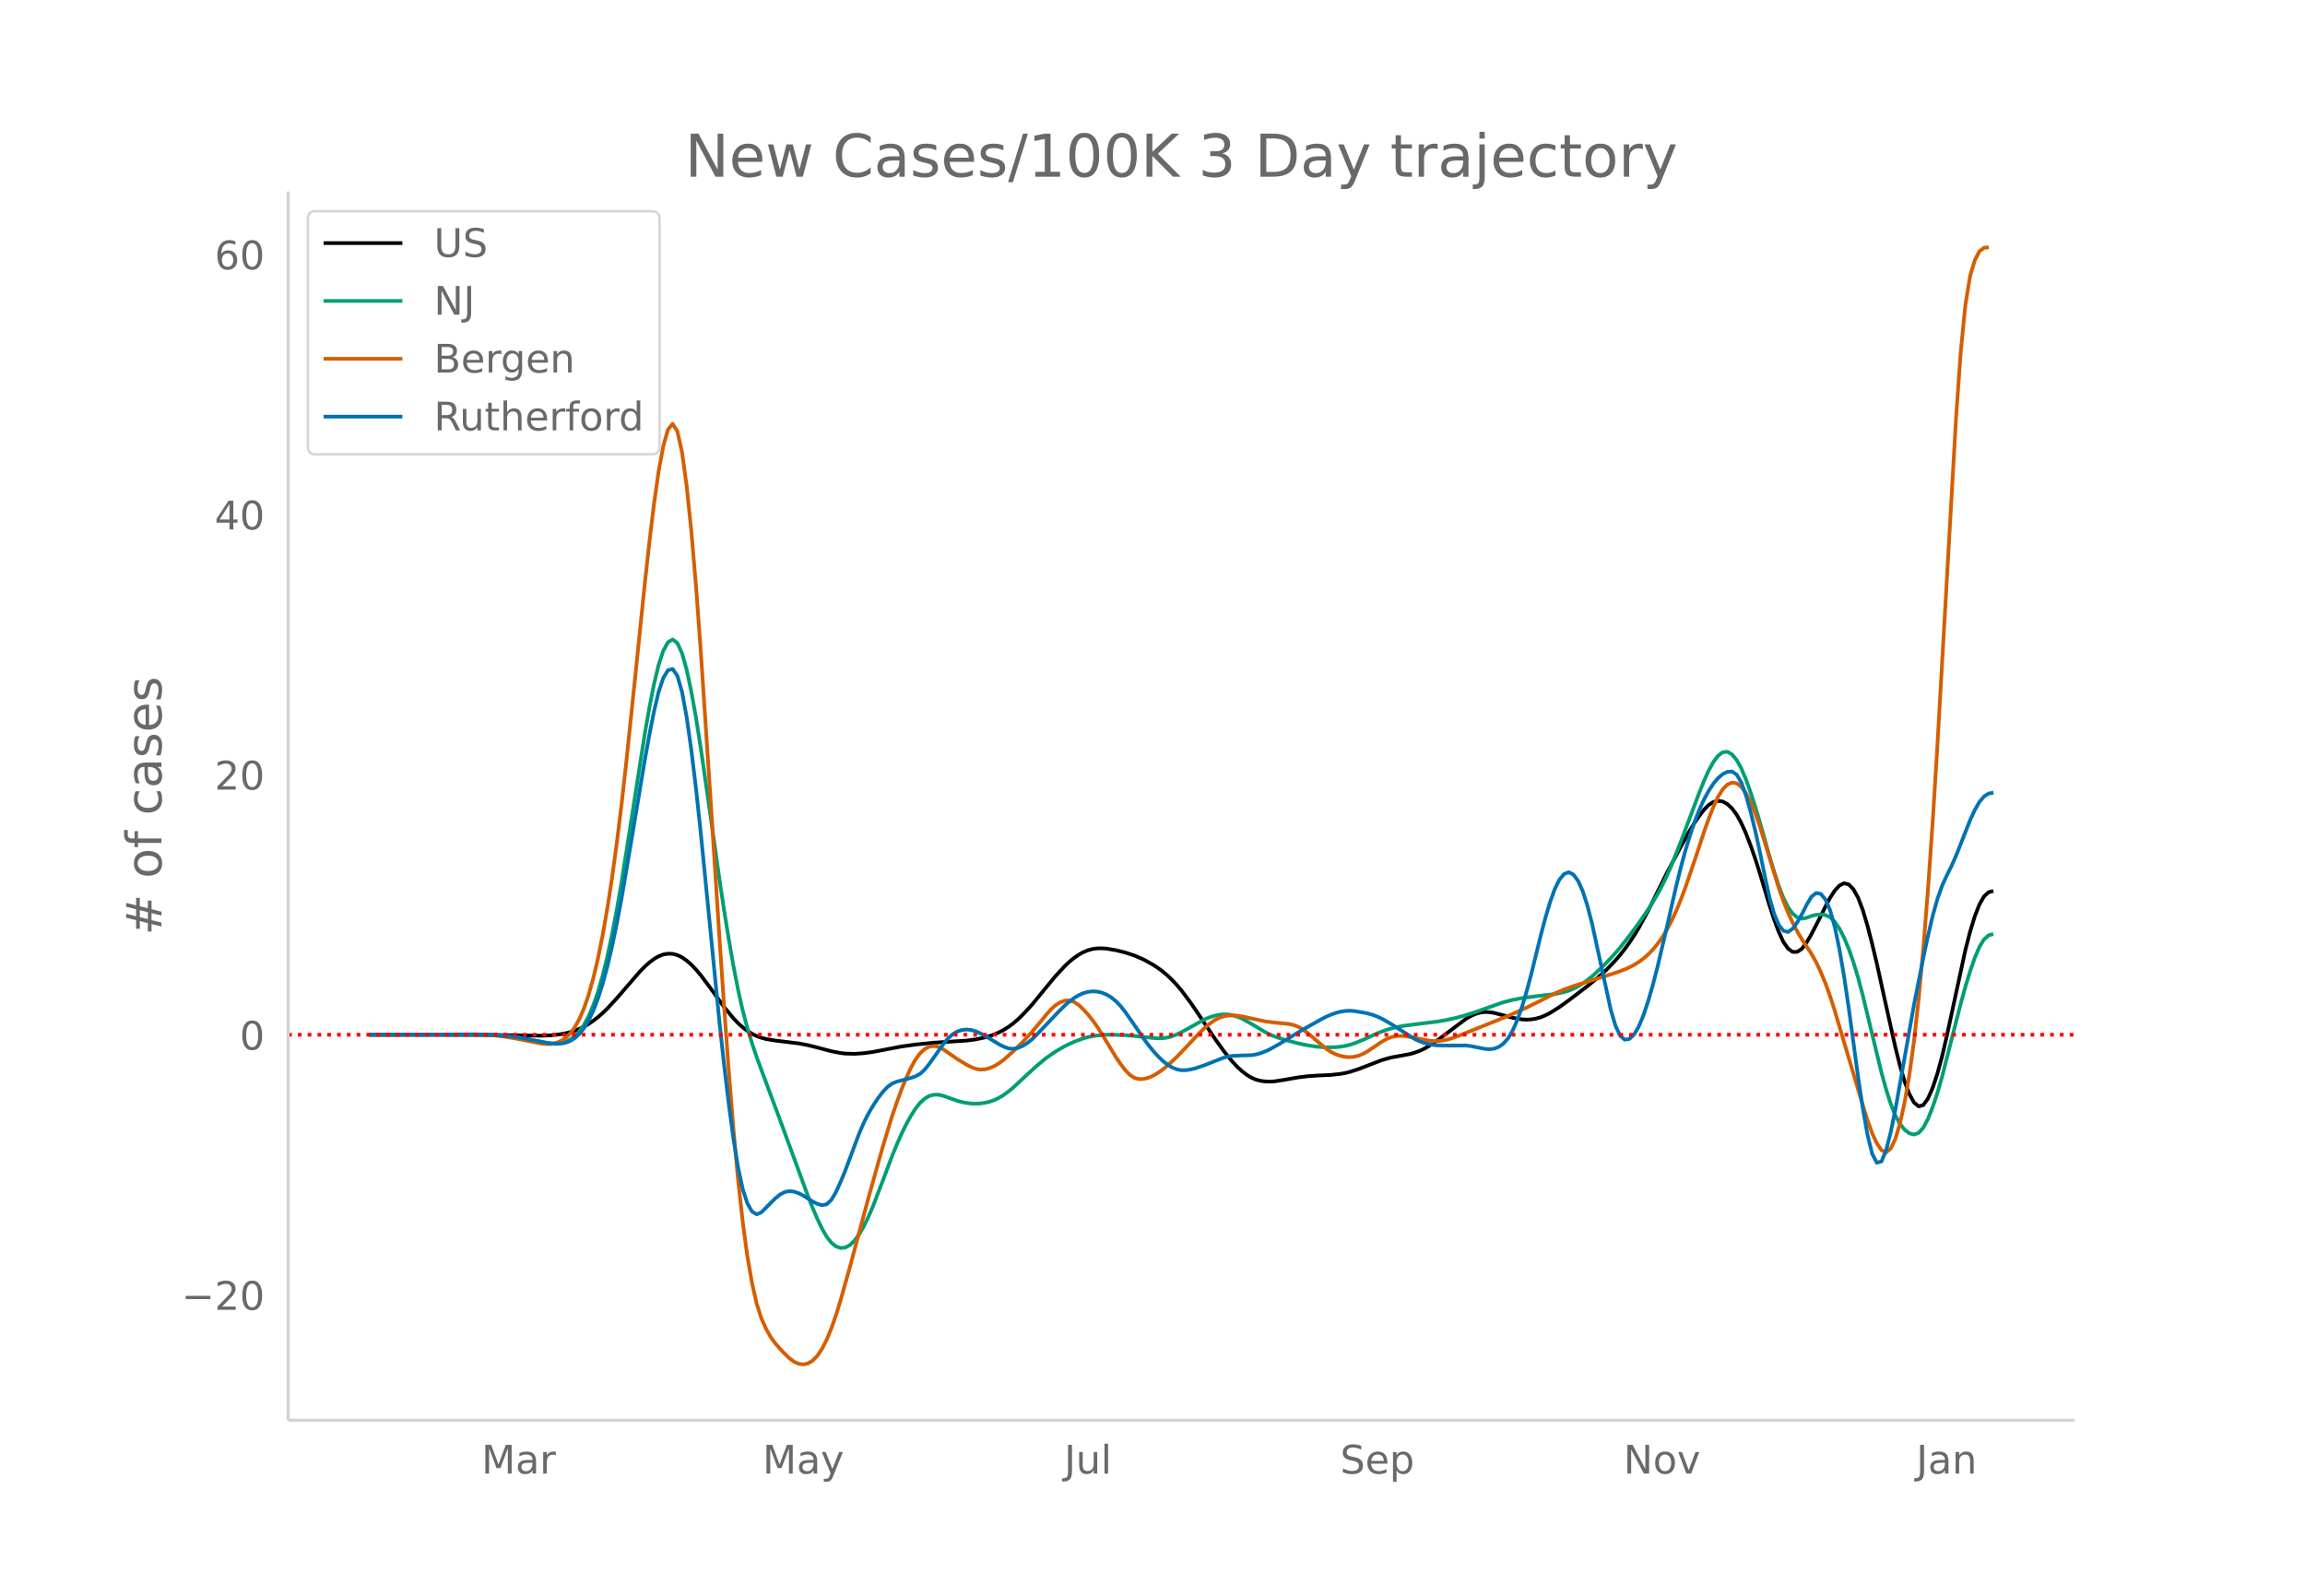 <svg height="864" viewBox="0 0 936 648" width="1248" xmlns="http://www.w3.org/2000/svg" xmlns:xlink="http://www.w3.org/1999/xlink"><defs><style>*{stroke-linecap:butt;stroke-linejoin:round}</style></defs><g id="figure_1"><path d="M0 648h936V0H0z" fill="#fff" id="patch_1"/><g id="axes_1"><path d="M117 576.72h725.4V77.76H117z" fill="none" id="patch_2"/><path clip-path="url(#pac24e82dbd)" d="M149.973 420.173l51.164.106 18.95.29 3.79-.177 3.79-.43 1.895-.35 1.895-.467 1.895-.602 1.895-.746 1.895-.913 1.895-1.101 1.895-1.292 1.895-1.476 1.895-1.652 1.895-1.827 3.79-4.11 9.475-10.957 1.895-1.92 1.895-1.692 1.895-1.435 1.895-1.113 1.895-.726 1.895-.325 1.895.078 1.895.49 1.895.909 1.895 1.32 1.895 1.676 1.895 1.975 1.895 2.247 3.79 5.038 5.685 7.88 3.79 4.583 1.894 1.99 1.895 1.718 1.895 1.44 1.895 1.176 1.895.927 1.895.69 1.895.507 3.79.638 9.475 1.153 3.79.727 3.79.939 5.685 1.514 3.79.733 1.895.216 3.79.101 3.79-.26 3.79-.524 5.685-1.105 5.685-1.075 5.685-.802 7.58-.757 7.58-.493 5.685-.363 3.79-.498 3.79-.813 1.895-.56 1.895-.69 1.895-.842 1.895-1.005 1.895-1.195 1.895-1.413 1.895-1.628 1.895-1.815 3.79-4.095 5.684-6.944 3.79-4.595 3.79-4.1 1.895-1.782 1.895-1.556 1.895-1.316 1.895-1.06 1.895-.784 1.895-.506 1.895-.24 1.895-.025 1.895.131 3.79.644 3.79.937 3.79 1.25 3.79 1.653 3.79 2.115 1.895 1.244 1.895 1.406 1.895 1.606 1.895 1.812 1.895 2.02 1.895 2.23 3.79 5.034 3.79 5.577 5.685 8.495 3.79 5.309 1.895 2.425 1.895 2.237 1.895 2.01 1.895 1.745 1.895 1.466 1.895 1.158 1.895.822 1.895.493 1.895.24 1.895.06 1.895-.107 3.79-.595 5.685-.99 3.79-.474 3.79-.272 5.684-.26 3.79-.409 1.895-.326 1.895-.444 3.79-1.22 9.475-3.652 3.79-1.053 3.79-.68 3.79-.719 1.895-.531 1.895-.689 1.895-.878 1.895-1.068 3.79-2.55 11.37-8.577 1.895-1.095 1.895-.854 1.895-.57 1.895-.246 1.895.07 1.895.296 3.79.97 3.79 1.02 3.79.64 1.895.11 1.895-.1 1.895-.322 1.895-.542 1.895-.765 1.895-.976 3.79-2.378 3.79-2.722 7.58-5.787 3.79-3.073 3.79-3.398 3.79-3.93 1.895-2.212 1.895-2.393 1.894-2.61 1.895-2.86 1.895-3.118 3.79-6.94 3.79-7.59 3.79-7.646 5.685-10.772 3.79-6.806 1.895-3.061 1.895-2.778 1.895-2.455 1.895-1.936 1.895-1.221 1.895-.468 1.895.278 1.895 1.018 1.895 1.767 1.895 2.563 1.895 3.407 1.895 4.231 1.895 4.912 1.895 5.446 1.895 5.953 3.79 12.677 1.895 5.79 1.895 5.111 1.895 4.096 1.895 2.75 1.895 1.345 1.895-.01 1.895-1.317 1.895-2.523 1.895-3.27 3.79-7.324 1.895-3.88 1.895-3.597 1.895-2.91 1.895-2.082 1.895-.961 1.895.452 1.895 1.928 1.895 3.418 1.895 4.92 1.895 6.342 1.895 7.343 1.895 7.923 3.79 17.241 3.79 17.002 1.895 7.546 1.895 6.471 1.895 5.015 1.895 3.427 1.895 1.576 1.895-.542 1.894-2.638 1.895-4.356 1.895-5.7 1.895-6.966 1.895-8.133 7.58-35.086 1.895-7.386 1.895-6.233 1.895-4.883 1.895-3.331 1.895-1.741 1.895-.473h0" fill="none" stroke="#000" stroke-linecap="round" stroke-width="1.5" id="line2d_1"/><path clip-path="url(#pac24e82dbd)" d="M149.973 420.182l30.32-.1 13.264-.044 5.685.158 5.685.41 3.79.464 3.79.625 9.475 1.779 1.895.21 1.895.054 1.895-.19 1.895-.474 1.895-.875 1.895-1.394 1.895-1.965 1.895-2.678 1.895-3.534 1.895-4.442 1.895-5.458 1.895-6.582 1.895-7.729 1.895-8.859 1.895-9.907 1.895-10.873 3.79-23.997 5.685-36.507 1.895-10.81 1.895-9.62 1.895-7.923 1.895-5.726 1.895-3.427 1.895-1.092 1.895 1.427 1.895 4.13 1.895 6.772 1.895 8.917 1.895 10.57 1.895 12.017 3.79 26.33 3.79 26.94 1.895 12.6 1.895 11.763 1.895 10.881 1.894 9.78 1.895 8.457 1.895 7.162 1.895 6.23 1.895 5.655 3.79 10.191 5.685 15.245 11.37 30.995 1.895 4.786 1.895 4.408 1.895 3.96 1.895 3.302 1.895 2.428 1.895 1.518 1.895.644 1.895-.196 1.895-1.03 1.895-1.85 1.895-2.606 1.895-3.293 1.895-3.94 1.895-4.441 3.79-9.87 3.79-10.03 1.895-4.652 1.895-4.307 1.895-3.88 1.895-3.437 1.895-2.974 1.895-2.413 1.895-1.753 1.895-1.09 1.895-.5 1.895.017 1.895.471 5.685 2 1.895.517 1.895.37 1.895.214 1.895.06 1.895-.107 1.895-.281 1.895-.464 1.895-.68 1.895-.932 1.895-1.181 1.895-1.394 1.895-1.568 5.685-5.286 3.79-3.47 3.79-3.141 3.79-2.627 3.79-2.2 3.79-1.801 3.79-1.39 1.894-.523 1.895-.403 3.79-.47 3.79-.118 5.685.224 3.79.333 7.58.814 1.895.113 1.895-.032 1.895-.268 1.895-.517 1.895-.728 1.895-.906 9.475-5.264 1.895-.777 1.895-.604 1.895-.422 1.895-.203 1.895.055 1.895.316 1.895.563 1.895.794 3.79 2.126 5.685 3.385 1.895.953 1.895.81 3.79 1.26 5.685 1.496 3.79.801 3.79.574 3.79.27 3.79-.076 1.894-.175 1.895-.296 1.895-.44 1.895-.588 3.79-1.524 5.685-2.633 3.79-1.425 3.79-1.03 3.79-.666 5.685-.72 7.58-.939 3.79-.682 3.79-.865 3.79-1.05 3.79-1.232 11.37-3.983 3.79-.966 3.79-.727 5.685-.746 7.58-.891 3.79-.785 1.895-.583 1.895-.775 1.895-.976 1.895-1.174 1.895-1.356 1.895-1.52 3.79-3.474 3.79-3.859 3.79-4.306 3.79-4.819 3.79-5.13 3.79-5.479 1.894-2.989 1.895-3.203 1.895-3.51 1.895-3.912 1.895-4.315 3.79-9.528 7.58-20.157 1.895-4.705 1.895-4.214 1.895-3.425 1.895-2.538 1.895-1.466 1.895-.204 1.895 1.08 1.895 2.291 1.895 3.428 1.895 4.497 1.895 5.303 1.895 5.848 1.895 6.34 3.79 13.493 1.895 6.328 1.895 5.77 1.895 4.928 1.895 3.8 1.895 2.628 1.895 1.536 1.895.519 1.895-.371 1.895-.706 1.895-.484 1.895-.151 1.895.235 1.895.888 1.895 1.809 1.895 2.772 1.895 3.684 1.895 4.541 1.895 5.392 1.895 6.264 1.895 7.156 7.58 31.325 1.895 6.871 1.895 5.985 1.895 4.73 1.895 3.44 1.895 2.342 1.895 1.434 1.895.512 1.895-.68 1.895-2.138 1.894-3.595 1.895-4.776 1.895-5.678 1.895-6.526 3.79-14.908 3.79-14.817 1.895-6.866 1.895-6.233 1.895-5.497 1.895-4.45 1.895-3.096 1.895-1.678 1.895-.485h0" fill="none" stroke="#009e73" stroke-linecap="round" stroke-width="1.5" id="line2d_2"/><path clip-path="url(#pac24e82dbd)" d="M149.973 420.18l28.424-.11 13.265-.027 5.685.193 3.79.282 3.79.444 3.79.617 11.37 2.216 1.895.179 1.895-.05 1.895-.4 1.895-.775 1.895-1.188 1.895-1.78 1.895-2.557 1.895-3.398 1.895-4.39 1.895-5.534 1.895-6.727 1.895-8.02 1.895-9.414 1.895-10.839 1.895-12.313 1.895-13.836 1.895-15.37 1.895-16.812 3.79-36.155 3.79-36.912 1.895-17.138 1.895-15.704 1.895-13.395 1.895-10.21 1.895-6.678 1.895-2.27 1.895 3.01 1.895 8.465 1.895 13.78 1.895 18.387 1.895 22.291 1.895 25.806 3.79 57.204 3.79 59.051 1.895 27.975 1.895 26.271 1.895 23.817 1.894 20.612 1.895 17.258 1.895 13.968 1.895 11.003 1.895 8.362 1.895 5.936 1.895 4.263 1.895 3.343 1.895 2.625 1.895 2.173 1.895 1.988 1.895 1.813 1.895 1.437 1.895.857 1.895.236 1.895-.404 1.895-1.138 1.895-1.97 1.895-2.821 1.895-3.697 1.895-4.593 1.895-5.454 1.895-6.115 3.79-13.536 7.58-28.284 5.685-20.29 3.79-12.389 1.895-5.62 1.895-5.17 1.895-4.669 1.895-4.125 1.895-3.435 1.895-2.596 1.895-1.745 1.895-.973 1.895-.284 1.895.391 1.895 1.005 5.685 3.933 3.79 2.31 1.895.97 1.895.698 1.895.287 1.895-.14 1.895-.517 1.895-.838 1.895-1.15 1.895-1.442 3.79-3.381 3.79-3.742 3.79-4.122 3.79-4.512 1.894-2.352 1.895-2.155 1.895-1.711 1.895-1.218 1.895-.707 1.895-.101 1.895.597 1.895 1.278 1.895 1.776 1.895 2.093 1.895 2.374 1.895 2.658 1.895 2.944 5.685 9.401 1.895 2.758 1.895 2.467 1.895 1.95 1.895 1.208 1.895.458 1.895-.11 1.895-.496 1.895-.836 1.895-1.119 1.895-1.346 1.895-1.552 3.79-3.535 3.79-3.944 5.685-6.051 1.895-1.832 1.895-1.6 1.895-1.342 1.895-1.035 1.895-.677 1.895-.328 1.895-.062 1.895.117 1.895.28 9.475 2.052 3.79.457 5.685.558 1.895.393 1.895.716 1.895 1.066 1.895 1.393 3.79 3.247 3.79 3.211 1.894 1.26 1.895.955 1.895.673 1.895.413 1.895.153 1.895-.14 1.895-.463 1.895-.794 1.895-1.096 5.685-3.823 1.895-1.084 1.895-.75 1.895-.394 1.895-.108 1.895.113 3.79.699 5.685 1.103 1.895.212 1.895.003 1.895-.217 1.895-.4 1.895-.549 3.79-1.422 18.95-7.612 7.58-3.432 5.685-2.819 5.685-2.898 3.79-1.622 3.79-1.353 17.055-5.377 3.79-1.41 1.894-.833 1.895-.99 1.895-1.164 1.895-1.387 1.895-1.658 1.895-1.947 1.895-2.287 1.895-2.676 1.895-3.087 1.895-3.546 1.895-4.054 1.895-4.572 1.895-5.064 3.79-11.092 3.79-11.525 1.895-5.324 1.895-4.833 1.895-4.066 1.895-3.026 1.895-1.926 1.895-.81 1.895.322 1.895 1.457 1.895 2.578 1.895 3.623 1.895 4.594 1.895 5.483 3.79 12.3 3.79 12.401 1.895 5.401 1.895 4.695 1.895 4.105 1.895 3.636 1.895 3.188 3.79 5.72 1.895 3.388 1.895 3.976 1.895 4.605 1.895 5.274 1.895 5.903 5.685 19.182 5.685 19.089 1.895 6.043 1.895 5.346 1.895 4.166 1.895 2.785 1.895.893 1.895-1.512 1.895-4 1.895-6.385 1.895-8.672 1.895-11.032 1.895-13.87 1.895-17.183 1.895-20.592 1.894-23.995 1.895-27.371 1.895-30.72 7.58-133.138 1.895-26.644 1.895-19.129 1.895-11.553 1.895-6.404 1.895-3.683 1.895-1.445 1.895-.164h0" fill="none" stroke="#d55e00" stroke-linecap="round" stroke-width="1.5" id="line2d_3"/><path clip-path="url(#pac24e82dbd)" d="M149.973 420.183l30.32-.097 15.16-.034 5.684.2 5.685.484 3.79.526 3.79.692 7.58 1.496 1.895.269 1.895.133 1.895-.08 1.895-.334 1.895-.697 1.895-1.174 1.895-1.7 1.895-2.36 1.895-3.155 1.895-3.994 1.895-4.931 1.895-5.963 1.895-7.012 1.895-8.056 1.895-9.057 1.895-10.018 3.79-22.285 5.685-34.099 1.895-10.472 1.895-9.604 1.895-7.987 1.895-5.622 1.895-3.108 1.895-.475 1.895 2.74 1.895 6.542 1.895 10.311 1.895 13.34 1.895 15.627 1.895 17.618 3.79 38.262 3.79 38.552 1.895 17.493 1.895 15.86 1.895 14.11 1.894 11.773 1.895 8.854 1.895 5.894 1.895 3.321 1.895 1.137 1.895-.792 3.79-3.8 1.895-1.89 1.895-1.564 1.895-.997 1.895-.382 1.895.207 1.895.656 1.895.968 3.79 2.399 1.895.943 1.895.542 1.895-.371 1.895-1.792 1.895-3.217 1.895-4.152 1.895-4.596 3.79-10.147 1.895-5.019 1.895-4.393 1.895-3.713 1.895-3.198 1.895-2.852 1.895-2.508 1.895-2.02 1.895-1.39 1.895-.79 5.685-1.5 1.895-.644 1.895-1.036 1.895-1.708 1.895-2.371 5.685-8.037 1.895-2.276 1.895-1.705 1.895-1.106 1.895-.602 1.895-.191 1.895.2 1.895.572 1.895.845 1.895 1.019 5.685 3.433 1.895.963 1.895.646 1.895.149 1.895-.37 1.895-.81 1.895-1.175 1.895-1.525 1.894-1.845 9.475-9.961 1.895-1.838 1.895-1.67 1.895-1.416 1.895-1.141 1.895-.845 1.895-.529 1.895-.208 1.895.114 1.895.449 1.895.795 1.895 1.153 1.895 1.55 1.895 1.99 1.895 2.405 3.79 5.425 3.79 5.543 1.895 2.543 1.895 2.327 1.895 2.103 1.895 1.826 1.895 1.501 1.895 1.158 1.895.782 1.895.372 1.895-.022 1.895-.301 1.895-.464 3.79-1.283 7.58-2.994 1.895-.49 1.895-.277 3.79-.177 3.79-.1 1.895-.307 1.895-.538 1.895-.725 1.895-.869 3.79-2.128 9.475-5.802 7.58-4.249 1.895-.973 1.894-.834 1.895-.683 1.895-.522 1.895-.328 1.895-.097 1.895.125 3.79.615 1.895.408 1.895.531 1.895.71 1.895.893 3.79 2.173 9.475 6.04 1.895.875 1.895.69 1.895.501 1.895.336 1.895.189 3.79.044 7.58-.008 1.895.235 5.685 1.114 1.895.149 1.895-.198 1.895-.726 1.895-1.335 1.895-2.165 1.895-3.216 1.895-4.31 1.895-5.377 1.895-6.305 1.895-7.095 3.79-15.489 1.895-7.161 1.895-6.379 1.895-5.266 1.895-3.823 1.895-2.302 1.895-.72 1.895.925 1.895 2.583 1.895 4.231 1.895 5.836 1.895 7.395 7.58 34.841 1.895 6.462 1.895 4.09 1.895 1.65 1.894-.315 1.895-1.81 1.895-3.21 1.895-4.563 1.895-5.672 1.895-6.541 1.895-7.318 3.79-16.106 3.79-16.702 1.895-7.643 1.895-6.948 1.895-6.251 1.895-5.548 1.895-4.846 1.895-4.15 1.895-3.494 1.895-2.878 1.895-2.26 1.895-1.61 1.895-.92 1.895-.109 1.895 1.29 1.895 3.276 1.895 5.277 1.895 6.78 1.895 7.781 1.895 8.685 1.895 9.326 1.895 8.663 1.895 6.693 1.895 4.488 1.895 2.41 1.895.46 1.895-1.358 1.895-2.632 1.895-3.363 1.895-3.779 1.895-3.16 1.895-1.505 1.895.355 1.895 2.262 1.895 4.403 1.895 6.779 1.895 9.128 1.895 11.118 1.895 12.75 3.79 28.024 1.895 12.58 1.895 10.69 1.895 7.735 1.895 3.708 1.895-.532 1.895-4.55 1.895-7.457 1.895-9.25 7.58-42.688 3.79-19.039 1.894-8.893 1.895-8.027 1.895-6.734 1.895-5.354 1.895-4.146 1.895-3.789 1.895-4.283 5.685-14.41 1.895-4.086 1.895-3.306 1.895-2.254 1.895-1.15 1.895-.3h0" fill="none" stroke="#0072b2" stroke-linecap="round" stroke-width="1.5" id="line2d_4"/><path clip-path="url(#pac24e82dbd)" d="M117 420.174h725.4" fill="none" stroke="red" stroke-dasharray="1.5,2.475" stroke-width="1.5" id="line2d_5"/><path d="M117 576.72V77.76" fill="none" stroke="#d3d3d3" stroke-linecap="square" stroke-width="1.25" id="patch_3"/><path d="M117 576.72h725.4" fill="none" stroke="#d3d3d3" stroke-linecap="square" stroke-width="1.25" id="patch_4"/><g id="matplotlib.axis_1"><g id="xtick_1"><g transform="matrix(.16 0 0 -.16 195.518 598.378)" fill="#696969" id="text_1"><defs><path d="M9.813 72.906h14.703l18.593-49.61 18.703 49.61h14.704V0H66.89v64.016l-18.797-50h-9.907l-18.796 50V0H9.813z" id="DejaVuSans-77"/><path d="M34.281 27.484q-10.89 0-15.093-2.484-4.204-2.484-4.204-8.5 0-4.781 3.157-7.594 3.156-2.797 8.562-2.797 7.485 0 12 5.297 4.516 5.297 4.516 14.078v2zm17.922 3.72V0H43.22v8.297Q40.14 3.328 35.547.953q-4.594-2.375-11.234-2.375-8.391 0-13.36 4.719Q6 8.016 6 15.922q0 9.219 6.172 13.906 6.187 4.688 18.437 4.688h12.61v.89q0 6.203-4.078 9.594-4.078 3.39-11.453 3.39-4.688 0-9.141-1.124-4.438-1.125-8.531-3.375v8.312q4.921 1.906 9.562 2.844 4.64.953 9.031.953 11.875 0 17.735-6.156 5.86-6.14 5.86-18.64z" id="DejaVuSans-97"/><path d="M41.11 46.297q-1.516.875-3.297 1.281Q36.03 48 33.89 48q-7.625 0-11.703-4.953-4.079-4.953-4.079-14.234V0H9.08v54.688h9.03v-8.5q2.844 4.984 7.375 7.39Q30.031 56 36.531 56q.922 0 2.047-.125 1.125-.11 2.484-.36z" id="DejaVuSans-114"/></defs><use xlink:href="#DejaVuSans-77"/><use x="86.279" xlink:href="#DejaVuSans-97"/><use x="147.559" xlink:href="#DejaVuSans-114"/></g></g><g id="xtick_2"><g transform="matrix(.16 0 0 -.16 309.666 598.378)" fill="#696969" id="text_2"><defs><path d="M32.172-5.078q-3.797-9.766-7.422-12.735-3.61-2.984-9.656-2.984H7.906v7.516h5.282q3.703 0 5.75 1.765Q21-9.766 23.483-3.219l1.61 4.094-22.11 53.813H12.5l17.094-42.766 17.093 42.766h9.516z" id="DejaVuSans-121"/></defs><use xlink:href="#DejaVuSans-77"/><use x="86.279" xlink:href="#DejaVuSans-97"/><use x="147.559" xlink:href="#DejaVuSans-121"/></g></g><g id="xtick_3"><g transform="matrix(.16 0 0 -.16 432.148 598.378)" fill="#696969" id="text_3"><defs><path d="M9.813 72.906h9.859V5.078q0-13.187-5-19.14-5-5.954-16.094-5.954h-3.75v8.297h3.078q6.531 0 9.219 3.672Q9.813-4.39 9.813 5.078z" id="DejaVuSans-74"/><path d="M8.5 21.578v33.11h8.984V21.922q0-7.766 3.016-11.656 3.031-3.875 9.094-3.875 7.265 0 11.484 4.64 4.234 4.64 4.234 12.656v31h8.985V0h-8.984v8.406Q42.047 3.422 37.718 1q-4.313-2.422-10.032-2.422-9.421 0-14.312 5.86Q8.5 10.296 8.5 21.578zM31.11 56z" id="DejaVuSans-117"/><path d="M9.422 75.984h8.984V0H9.422z" id="DejaVuSans-108"/></defs><use xlink:href="#DejaVuSans-74"/><use x="29.492" xlink:href="#DejaVuSans-117"/><use x="92.871" xlink:href="#DejaVuSans-108"/></g></g><g id="xtick_4"><g transform="matrix(.16 0 0 -.16 544.21 598.378)" fill="#696969" id="text_4"><defs><path d="M53.516 70.516V60.89q-5.61 2.687-10.594 4-4.984 1.328-9.625 1.328-8.047 0-12.422-3.125t-4.375-8.89q0-4.845 2.906-7.313 2.907-2.453 11.016-3.97l5.953-1.218q11.031-2.11 16.281-7.406 5.25-5.297 5.25-14.172 0-10.61-7.11-16.078-7.093-5.469-20.812-5.469-5.172 0-11.015 1.172Q13.14.922 6.89 3.219v10.156q6-3.36 11.765-5.078 5.766-1.703 11.328-1.703 8.438 0 13.032 3.312 4.593 3.328 4.593 9.485 0 5.359-3.297 8.39-3.296 3.032-10.812 4.547L27.484 33.5q-11.03 2.188-15.968 6.875-4.922 4.688-4.922 13.047 0 9.672 6.812 15.234 6.813 5.563 18.766 5.563 5.14 0 10.453-.938 5.328-.922 10.89-2.765z" id="DejaVuSans-83"/><path d="M56.203 29.594v-4.39H14.891q.593-9.282 5.593-14.142 5-4.859 13.938-4.859 5.172 0 10.031 1.266 4.86 1.265 9.656 3.812v-8.5Q49.266.734 44.187-.344 39.11-1.422 33.892-1.422q-13.094 0-20.735 7.61-7.64 7.625-7.64 20.625 0 13.421 7.25 21.296Q20.016 56 32.328 56q11.031 0 17.453-7.11 6.422-7.093 6.422-19.296zm-8.984 2.64q-.094 7.36-4.125 11.75-4.032 4.407-10.672 4.407-7.516 0-12.031-4.25-4.516-4.25-5.203-11.97z" id="DejaVuSans-101"/><path d="M18.11 8.203v-29H9.077v75.484h9.031v-8.296q2.844 4.875 7.157 7.234Q29.594 56 35.594 56q9.968 0 16.187-7.906 6.235-7.907 6.235-20.797T51.78 6.484q-6.218-7.906-16.187-7.906-6 0-10.328 2.375-4.313 2.375-7.157 7.25zm30.578 19.094q0 9.906-4.079 15.547-4.078 5.64-11.203 5.64-7.14 0-11.218-5.64-4.079-5.64-4.079-15.547 0-9.906 4.078-15.547 4.079-5.64 11.22-5.64 7.124 0 11.202 5.64t4.078 15.547z" id="DejaVuSans-112"/></defs><use xlink:href="#DejaVuSans-83"/><use x="63.477" xlink:href="#DejaVuSans-101"/><use x="125" xlink:href="#DejaVuSans-112"/></g></g><g id="xtick_5"><g transform="matrix(.16 0 0 -.16 659.268 598.378)" fill="#696969" id="text_5"><defs><path d="M9.813 72.906h13.28l32.329-60.984v60.984h9.562V0h-13.28L19.39 60.984V0H9.813z" id="DejaVuSans-78"/><path d="M30.61 48.39q-7.22 0-11.422-5.64-4.204-5.64-4.204-15.453 0-9.813 4.172-15.453 4.188-5.64 11.453-5.64 7.188 0 11.375 5.655 4.203 5.672 4.203 15.438 0 9.719-4.203 15.406-4.187 5.688-11.375 5.688zm0 7.61q11.718 0 18.406-7.625 6.703-7.61 6.703-21.078 0-13.422-6.703-21.078-6.688-7.64-18.407-7.64-11.765 0-18.437 7.64-6.656 7.656-6.656 21.078 0 13.469 6.656 21.078Q18.844 56 30.609 56z" id="DejaVuSans-111"/><path d="M2.984 54.688H12.5L29.594 8.797l17.093 45.89h9.516L35.687 0H23.485z" id="DejaVuSans-118"/></defs><use xlink:href="#DejaVuSans-78"/><use x="74.805" xlink:href="#DejaVuSans-111"/><use x="135.986" xlink:href="#DejaVuSans-118"/></g></g><g id="xtick_6"><g transform="matrix(.16 0 0 -.16 778.145 598.378)" fill="#696969" id="text_6"><defs><path d="M54.89 33.016V0h-8.984v32.719q0 7.765-3.031 11.61-3.031 3.858-9.078 3.858-7.281 0-11.484-4.64-4.204-4.625-4.204-12.64V0H9.08v54.688h9.03v-8.5q3.235 4.937 7.594 7.374Q30.078 56 35.797 56q9.422 0 14.25-5.828 4.844-5.828 4.844-17.156z" id="DejaVuSans-110"/></defs><use xlink:href="#DejaVuSans-74"/><use x="29.492" xlink:href="#DejaVuSans-97"/><use x="90.771" xlink:href="#DejaVuSans-110"/></g></g></g><g id="matplotlib.axis_2"><g id="ytick_1"><g transform="matrix(.16 0 0 -.16 73.733 531.882)" fill="#696969" id="text_7"><defs><path d="M10.594 35.5h62.593v-8.297H10.594z" id="DejaVuSans-8722"/><path d="M19.188 8.297h34.421V0H7.33v8.297q5.609 5.812 15.296 15.594 9.703 9.797 12.188 12.64 4.734 5.313 6.609 9 1.89 3.688 1.89 7.25 0 5.813-4.078 9.469-4.078 3.672-10.625 3.672-4.64 0-9.797-1.61-5.14-1.609-11-4.89v9.969Q13.767 71.78 18.938 73q5.188 1.219 9.485 1.219 11.328 0 18.062-5.672 6.735-5.656 6.735-15.125 0-4.5-1.688-8.531-1.672-4.016-6.125-9.485-1.218-1.422-7.765-8.187-6.532-6.766-18.453-18.922z" id="DejaVuSans-50"/><path d="M31.781 66.406q-7.61 0-11.453-7.5Q16.5 51.422 16.5 36.375q0-14.984 3.828-22.484 3.844-7.5 11.453-7.5 7.672 0 11.5 7.5 3.844 7.5 3.844 22.484 0 15.047-3.844 22.531-3.828 7.5-11.5 7.5zm0 7.813q12.266 0 18.735-9.703 6.468-9.688 6.468-28.141 0-18.406-6.468-28.11-6.47-9.687-18.735-9.687-12.25 0-18.718 9.688-6.47 9.703-6.47 28.109 0 18.453 6.47 28.14Q19.53 74.22 31.78 74.22z" id="DejaVuSans-48"/></defs><use xlink:href="#DejaVuSans-8722"/><use x="83.789" xlink:href="#DejaVuSans-50"/><use x="147.412" xlink:href="#DejaVuSans-48"/></g></g><g id="ytick_2"><use xlink:href="#DejaVuSans-48" transform="matrix(.16 0 0 -.16 97.32 426.253)" fill="#696969" id="text_8"/></g><g id="ytick_3"><g transform="matrix(.16 0 0 -.16 87.14 320.624)" fill="#696969" id="text_9"><use xlink:href="#DejaVuSans-50"/><use x="63.623" xlink:href="#DejaVuSans-48"/></g></g><g id="ytick_4"><g transform="matrix(.16 0 0 -.16 87.14 214.994)" fill="#696969" id="text_10"><defs><path d="M37.797 64.313L12.89 25.39h24.906zm-2.594 8.593H47.61V25.391h10.407v-8.203H47.609V0h-9.812v17.188H4.89v9.515z" id="DejaVuSans-52"/></defs><use xlink:href="#DejaVuSans-52"/><use x="63.623" xlink:href="#DejaVuSans-48"/></g></g><g id="ytick_5"><g transform="matrix(.16 0 0 -.16 87.14 109.365)" fill="#696969" id="text_11"><defs><path d="M33.016 40.375q-6.641 0-10.532-4.547-3.875-4.531-3.875-12.437 0-7.86 3.875-12.438 3.891-4.562 10.532-4.562 6.64 0 10.515 4.562 3.875 4.578 3.875 12.438 0 7.906-3.875 12.437-3.875 4.547-10.515 4.547zm19.578 30.922v-8.984q-3.719 1.75-7.5 2.671-3.782.938-7.5.938-9.766 0-14.922-6.594-5.14-6.594-5.875-19.922 2.875 4.25 7.219 6.516 4.359 2.266 9.578 2.266 10.984 0 17.36-6.672 6.374-6.657 6.374-18.125 0-11.235-6.64-18.032-6.641-6.78-17.672-6.78-12.657 0-19.344 9.687-6.688 9.703-6.688 28.109 0 17.281 8.204 27.563 8.203 10.28 22.015 10.28 3.719 0 7.5-.734t7.89-2.187z" id="DejaVuSans-54"/></defs><use xlink:href="#DejaVuSans-54"/><use x="63.623" xlink:href="#DejaVuSans-48"/></g></g><g transform="matrix(0 -.2 -.2 0 65.573 379.813)" fill="#696969" id="text_12"><defs><path d="M51.125 44H36.922l-4.11-16.313h14.313zm-7.328 27.781l-5.078-20.265h14.265L58.11 71.78h7.813L60.89 51.516h15.234V44h-17.14l-4-16.313h15.53V20.22H53.079L48 0h-7.813l5.032 20.219H30.906L25.875 0h-7.86l5.079 20.219H7.719v7.468h17.187L29 44H13.281v7.516h17.625l4.985 20.265z" id="DejaVuSans-35"/><path d="M37.11 75.984V68.5h-8.594q-4.828 0-6.72-1.953-1.874-1.953-1.874-7.031v-4.828h14.797v-6.985H19.922V0H10.89v47.703H2.297v6.984h8.594V58.5q0 9.125 4.25 13.297 4.25 4.187 13.468 4.187z" id="DejaVuSans-102"/><path d="M48.781 52.594v-8.407q-3.812 2.11-7.64 3.157-3.828 1.047-7.735 1.047-8.75 0-13.593-5.547-4.829-5.532-4.829-15.547 0-10.016 4.829-15.563 4.843-5.53 13.593-5.53 3.907 0 7.735 1.046 3.828 1.047 7.64 3.156V2.094Q45.016.344 40.984-.531q-4.015-.89-8.562-.89-12.36 0-19.64 7.765-7.266 7.765-7.266 20.953 0 13.375 7.343 21.031Q20.22 56 33.016 56q4.14 0 8.093-.86 3.953-.843 7.672-2.546z" id="DejaVuSans-99"/><path d="M44.281 53.078v-8.5q-3.797 1.953-7.906 2.922-4.094.984-8.5.984-6.688 0-10.031-2.047-3.344-2.046-3.344-6.156 0-3.125 2.39-4.906 2.391-1.781 9.626-3.39l3.078-.688q9.562-2.047 13.593-5.781 4.032-3.735 4.032-10.422 0-7.625-6.032-12.078-6.03-4.438-16.578-4.438-4.39 0-9.156.86Q10.688.296 5.422 2v9.281q4.984-2.594 9.812-3.89 4.829-1.282 9.579-1.282 6.343 0 9.75 2.172 3.421 2.172 3.421 6.125 0 3.656-2.468 5.61-2.453 1.953-10.813 3.765l-3.125.735q-8.344 1.75-12.062 5.39-3.704 3.64-3.704 9.985 0 7.718 5.47 11.906Q16.75 56 26.811 56q4.97 0 9.36-.734 4.406-.72 8.11-2.188z" id="DejaVuSans-115"/></defs><use xlink:href="#DejaVuSans-35"/><use x="83.789" xlink:href="#DejaVuSans-32"/><use x="115.576" xlink:href="#DejaVuSans-111"/><use x="176.758" xlink:href="#DejaVuSans-102"/><use x="211.963" xlink:href="#DejaVuSans-32"/><use x="243.75" xlink:href="#DejaVuSans-99"/><use x="298.73" xlink:href="#DejaVuSans-97"/><use x="360.01" xlink:href="#DejaVuSans-115"/><use x="412.109" xlink:href="#DejaVuSans-101"/><use x="473.633" xlink:href="#DejaVuSans-115"/></g></g><g transform="matrix(.24 0 0 -.24 278.113 71.76)" fill="#696969" id="text_13"><defs><path d="M4.203 54.688h8.985l11.234-42.672 11.172 42.672h10.593l11.235-42.672 11.187 42.672h8.985L63.28 0H52.688L40.922 44.828 29.109 0H18.5z" id="DejaVuSans-119"/><path d="M64.406 67.281v-10.39q-4.984 4.64-10.625 6.922-5.64 2.296-11.984 2.296-12.5 0-19.14-7.64-6.641-7.64-6.641-22.094 0-14.406 6.64-22.047 6.64-7.64 19.14-7.64 6.345 0 11.985 2.296 5.64 2.297 10.625 6.938V5.609Q59.234 2.094 53.437.33q-5.78-1.75-12.218-1.75-16.563 0-26.094 10.124-9.516 10.14-9.516 27.672 0 17.578 9.516 27.703 9.531 10.14 26.094 10.14 6.531 0 12.312-1.734 5.797-1.734 10.875-5.203z" id="DejaVuSans-67"/><path d="M25.39 72.906h8.297L8.297-9.28H0z" id="DejaVuSans-47"/><path d="M12.406 8.297h16.11v55.625l-17.532-3.516v8.985l17.438 3.515h9.86V8.296H54.39V0H12.406z" id="DejaVuSans-49"/><path d="M9.813 72.906h9.859V42.094L52.39 72.906h12.703L28.906 38.922 67.672 0H54.688L19.672 35.11V0h-9.86z" id="DejaVuSans-75"/><path d="M40.578 39.313Q47.656 37.797 51.625 33q3.984-4.781 3.984-11.813 0-10.78-7.422-16.703-7.421-5.906-21.093-5.906-4.578 0-9.438.906-4.86.907-10.031 2.72v9.515q4.094-2.39 8.969-3.61 4.89-1.218 10.218-1.218 9.266 0 14.125 3.656 4.86 3.656 4.86 10.64 0 6.454-4.516 10.079-4.515 3.64-12.562 3.64h-8.5v8.11h8.89q7.266 0 11.125 2.906 3.86 2.906 3.86 8.375 0 5.61-3.985 8.61-3.968 3.015-11.39 3.015-4.063 0-8.703-.89-4.641-.876-10.203-2.72v8.782q5.624 1.562 10.53 2.344 4.907.78 9.25.78 11.235 0 17.766-5.109 6.547-5.093 6.547-13.78 0-6.063-3.468-10.235-3.47-4.172-9.86-5.782z" id="DejaVuSans-51"/><path d="M19.672 64.797V8.109h11.922q15.093 0 22.093 6.829 7 6.843 7 21.593 0 14.64-7 21.453-7 6.813-22.093 6.813zm-9.86 8.11h20.266q21.188 0 31.094-8.813 9.922-8.813 9.922-27.563 0-18.86-9.969-27.703Q51.172 0 30.078 0H9.813z" id="DejaVuSans-68"/><path d="M18.313 70.219V54.688h18.5v-6.985h-18.5V18.016q0-6.688 1.828-8.594 1.828-1.906 7.453-1.906h9.218V0h-9.218q-10.407 0-14.36 3.875-3.953 3.89-3.953 14.14v29.688H2.687v6.984h6.594V70.22z" id="DejaVuSans-116"/><path d="M9.422 54.688h8.984V-.984q0-10.438-3.984-15.125-3.969-4.688-12.813-4.688h-3.421v7.61H.594q5.125 0 6.968 2.374 1.86 2.36 1.86 9.829zm0 21.296h8.984v-11.39H9.422z" id="DejaVuSans-106"/></defs><use xlink:href="#DejaVuSans-78"/><use x="74.805" xlink:href="#DejaVuSans-101"/><use x="136.328" xlink:href="#DejaVuSans-119"/><use x="218.115" xlink:href="#DejaVuSans-32"/><use x="249.902" xlink:href="#DejaVuSans-67"/><use x="319.727" xlink:href="#DejaVuSans-97"/><use x="381.006" xlink:href="#DejaVuSans-115"/><use x="433.105" xlink:href="#DejaVuSans-101"/><use x="494.629" xlink:href="#DejaVuSans-115"/><use x="546.729" xlink:href="#DejaVuSans-47"/><use x="580.42" xlink:href="#DejaVuSans-49"/><use x="644.043" xlink:href="#DejaVuSans-48"/><use x="707.666" xlink:href="#DejaVuSans-48"/><use x="771.289" xlink:href="#DejaVuSans-75"/><use x="836.865" xlink:href="#DejaVuSans-32"/><use x="868.652" xlink:href="#DejaVuSans-51"/><use x="932.275" xlink:href="#DejaVuSans-32"/><use x="964.063" xlink:href="#DejaVuSans-68"/><use x="1041.064" xlink:href="#DejaVuSans-97"/><use x="1102.344" xlink:href="#DejaVuSans-121"/><use x="1161.523" xlink:href="#DejaVuSans-32"/><use x="1193.311" xlink:href="#DejaVuSans-116"/><use x="1232.52" xlink:href="#DejaVuSans-114"/><use x="1273.633" xlink:href="#DejaVuSans-97"/><use x="1334.912" xlink:href="#DejaVuSans-106"/><use x="1362.695" xlink:href="#DejaVuSans-101"/><use x="1424.219" xlink:href="#DejaVuSans-99"/><use x="1479.199" xlink:href="#DejaVuSans-116"/><use x="1518.408" xlink:href="#DejaVuSans-111"/><use x="1579.59" xlink:href="#DejaVuSans-114"/><use x="1620.703" xlink:href="#DejaVuSans-121"/></g><g id="legend_1"><path d="M128.2 184.5h136.45q3.2 0 3.2-3.2V88.96q0-3.2-3.2-3.2H128.2q-3.2 0-3.2 3.2v92.34q0 3.2 3.2 3.2z" fill="none" opacity=".8" stroke="#ccc" id="patch_5"/><path d="M131.4 98.718h32" fill="none" stroke="#000" stroke-linecap="round" stroke-width="1.5" id="line2d_6"/><g transform="matrix(.16 0 0 -.16 176.2 104.317)" fill="#696969" id="text_14"><defs><path d="M8.688 72.906h9.921V28.61q0-11.718 4.235-16.875 4.25-5.14 13.781-5.14 9.469 0 13.719 5.14 4.25 5.157 4.25 16.875v44.297H64.5V27.391q0-14.25-7.063-21.532-7.046-7.28-20.812-7.28-13.828 0-20.89 7.28-7.047 7.282-7.047 21.532z" id="DejaVuSans-85"/></defs><use xlink:href="#DejaVuSans-85"/><use x="73.193" xlink:href="#DejaVuSans-83"/></g><path d="M131.4 122.203h32" fill="none" stroke="#009e73" stroke-linecap="round" stroke-width="1.5" id="line2d_8"/><g transform="matrix(.16 0 0 -.16 176.2 127.802)" fill="#696969" id="text_15"><use xlink:href="#DejaVuSans-78"/><use x="74.805" xlink:href="#DejaVuSans-74"/></g><path d="M131.4 145.688h32" fill="none" stroke="#d55e00" stroke-linecap="round" stroke-width="1.5" id="line2d_10"/><g transform="matrix(.16 0 0 -.16 176.2 151.287)" fill="#696969" id="text_16"><defs><path d="M19.672 34.813V8.108H35.5q7.953 0 11.781 3.297 3.844 3.297 3.844 10.078 0 6.844-3.844 10.078-3.828 3.25-11.781 3.25zm0 29.984V42.828h14.61q7.218 0 10.75 2.703 3.546 2.719 3.546 8.282 0 5.515-3.547 8.25-3.531 2.734-10.75 2.734zm-9.86 8.11h25.204q11.28 0 17.375-4.688Q58.5 63.53 58.5 54.89q0-6.703-3.125-10.657-3.125-3.953-9.188-4.922 7.282-1.562 11.313-6.53 4.031-4.954 4.031-12.376 0-9.765-6.64-15.093Q48.25 0 35.984 0H9.812z" id="DejaVuSans-66"/><path d="M45.406 27.984q0 9.766-4.031 15.125-4.016 5.375-11.297 5.375-7.219 0-11.25-5.375-4.031-5.359-4.031-15.125 0-9.718 4.031-15.093t11.25-5.375q7.281 0 11.297 5.375 4.031 5.375 4.031 15.093zm8.985-21.203q0-13.953-6.203-20.765Q42-20.797 29.203-20.797q-4.734 0-8.937.703-4.203.703-8.157 2.172v8.735q3.954-2.141 7.813-3.157 3.86-1.031 7.86-1.031 8.843 0 13.234 4.61 4.39 4.609 4.39 13.937v4.453q-2.781-4.844-7.125-7.234Q33.938 0 27.875 0 17.828 0 11.672 7.656q-6.156 7.672-6.156 20.328 0 12.688 6.156 20.344Q17.828 56 27.875 56q6.063 0 10.406-2.39 4.344-2.391 7.125-7.22v8.297h8.985z" id="DejaVuSans-103"/></defs><use xlink:href="#DejaVuSans-66"/><use x="68.604" xlink:href="#DejaVuSans-101"/><use x="130.127" xlink:href="#DejaVuSans-114"/><use x="169.49" xlink:href="#DejaVuSans-103"/><use x="232.967" xlink:href="#DejaVuSans-101"/><use x="294.49" xlink:href="#DejaVuSans-110"/></g><path d="M131.4 169.173h32" fill="none" stroke="#0072b2" stroke-linecap="round" stroke-width="1.5" id="line2d_12"/><g transform="matrix(.16 0 0 -.16 176.2 174.773)" fill="#696969" id="text_17"><defs><path d="M44.39 34.188q3.172-1.079 6.172-4.594 3-3.516 6.032-9.672L66.609 0H56l-9.313 18.703q-3.624 7.328-7.015 9.719-3.39 2.39-9.25 2.39h-10.75V0h-9.86v72.906h22.266q12.5 0 18.656-5.234 6.157-5.219 6.157-15.766 0-6.89-3.203-11.437-3.204-4.532-9.297-6.282zM19.673 64.797V38.922h12.406q7.125 0 10.766 3.297 3.64 3.297 3.64 9.687 0 6.39-3.64 9.64-3.64 3.25-10.766 3.25z" id="DejaVuSans-82"/><path d="M54.89 33.016V0h-8.984v32.719q0 7.765-3.031 11.61-3.031 3.858-9.078 3.858-7.281 0-11.484-4.64-4.204-4.625-4.204-12.64V0H9.08v75.984h9.03V46.188q3.235 4.937 7.594 7.374Q30.078 56 35.797 56q9.422 0 14.25-5.828 4.844-5.828 4.844-17.156z" id="DejaVuSans-104"/><path d="M45.406 46.39v29.594h8.985V0h-8.985v8.203Q42.578 3.328 38.25.953q-4.313-2.375-10.375-2.375-9.906 0-16.14 7.906-6.22 7.922-6.22 20.813 0 12.89 6.22 20.797Q17.968 56 27.874 56q6.063 0 10.375-2.375 4.328-2.36 7.156-7.234zm-30.61-19.093q0-9.906 4.079-15.547 4.078-5.64 11.203-5.64 7.125 0 11.219 5.64 4.11 5.64 4.11 15.547 0 9.906-4.11 15.547-4.094 5.64-11.219 5.64-7.125 0-11.203-5.64-4.078-5.64-4.078-15.547z" id="DejaVuSans-100"/></defs><use xlink:href="#DejaVuSans-82"/><use x="64.982" xlink:href="#DejaVuSans-117"/><use x="128.361" xlink:href="#DejaVuSans-116"/><use x="167.57" xlink:href="#DejaVuSans-104"/><use x="230.949" xlink:href="#DejaVuSans-101"/><use x="292.473" xlink:href="#DejaVuSans-114"/><use x="333.586" xlink:href="#DejaVuSans-102"/><use x="368.791" xlink:href="#DejaVuSans-111"/><use x="429.973" xlink:href="#DejaVuSans-114"/><use x="469.336" xlink:href="#DejaVuSans-100"/></g></g></g></g><defs><clipPath id="pac24e82dbd"><path d="M117 77.76h725.4v498.96H117z"/></clipPath></defs></svg>